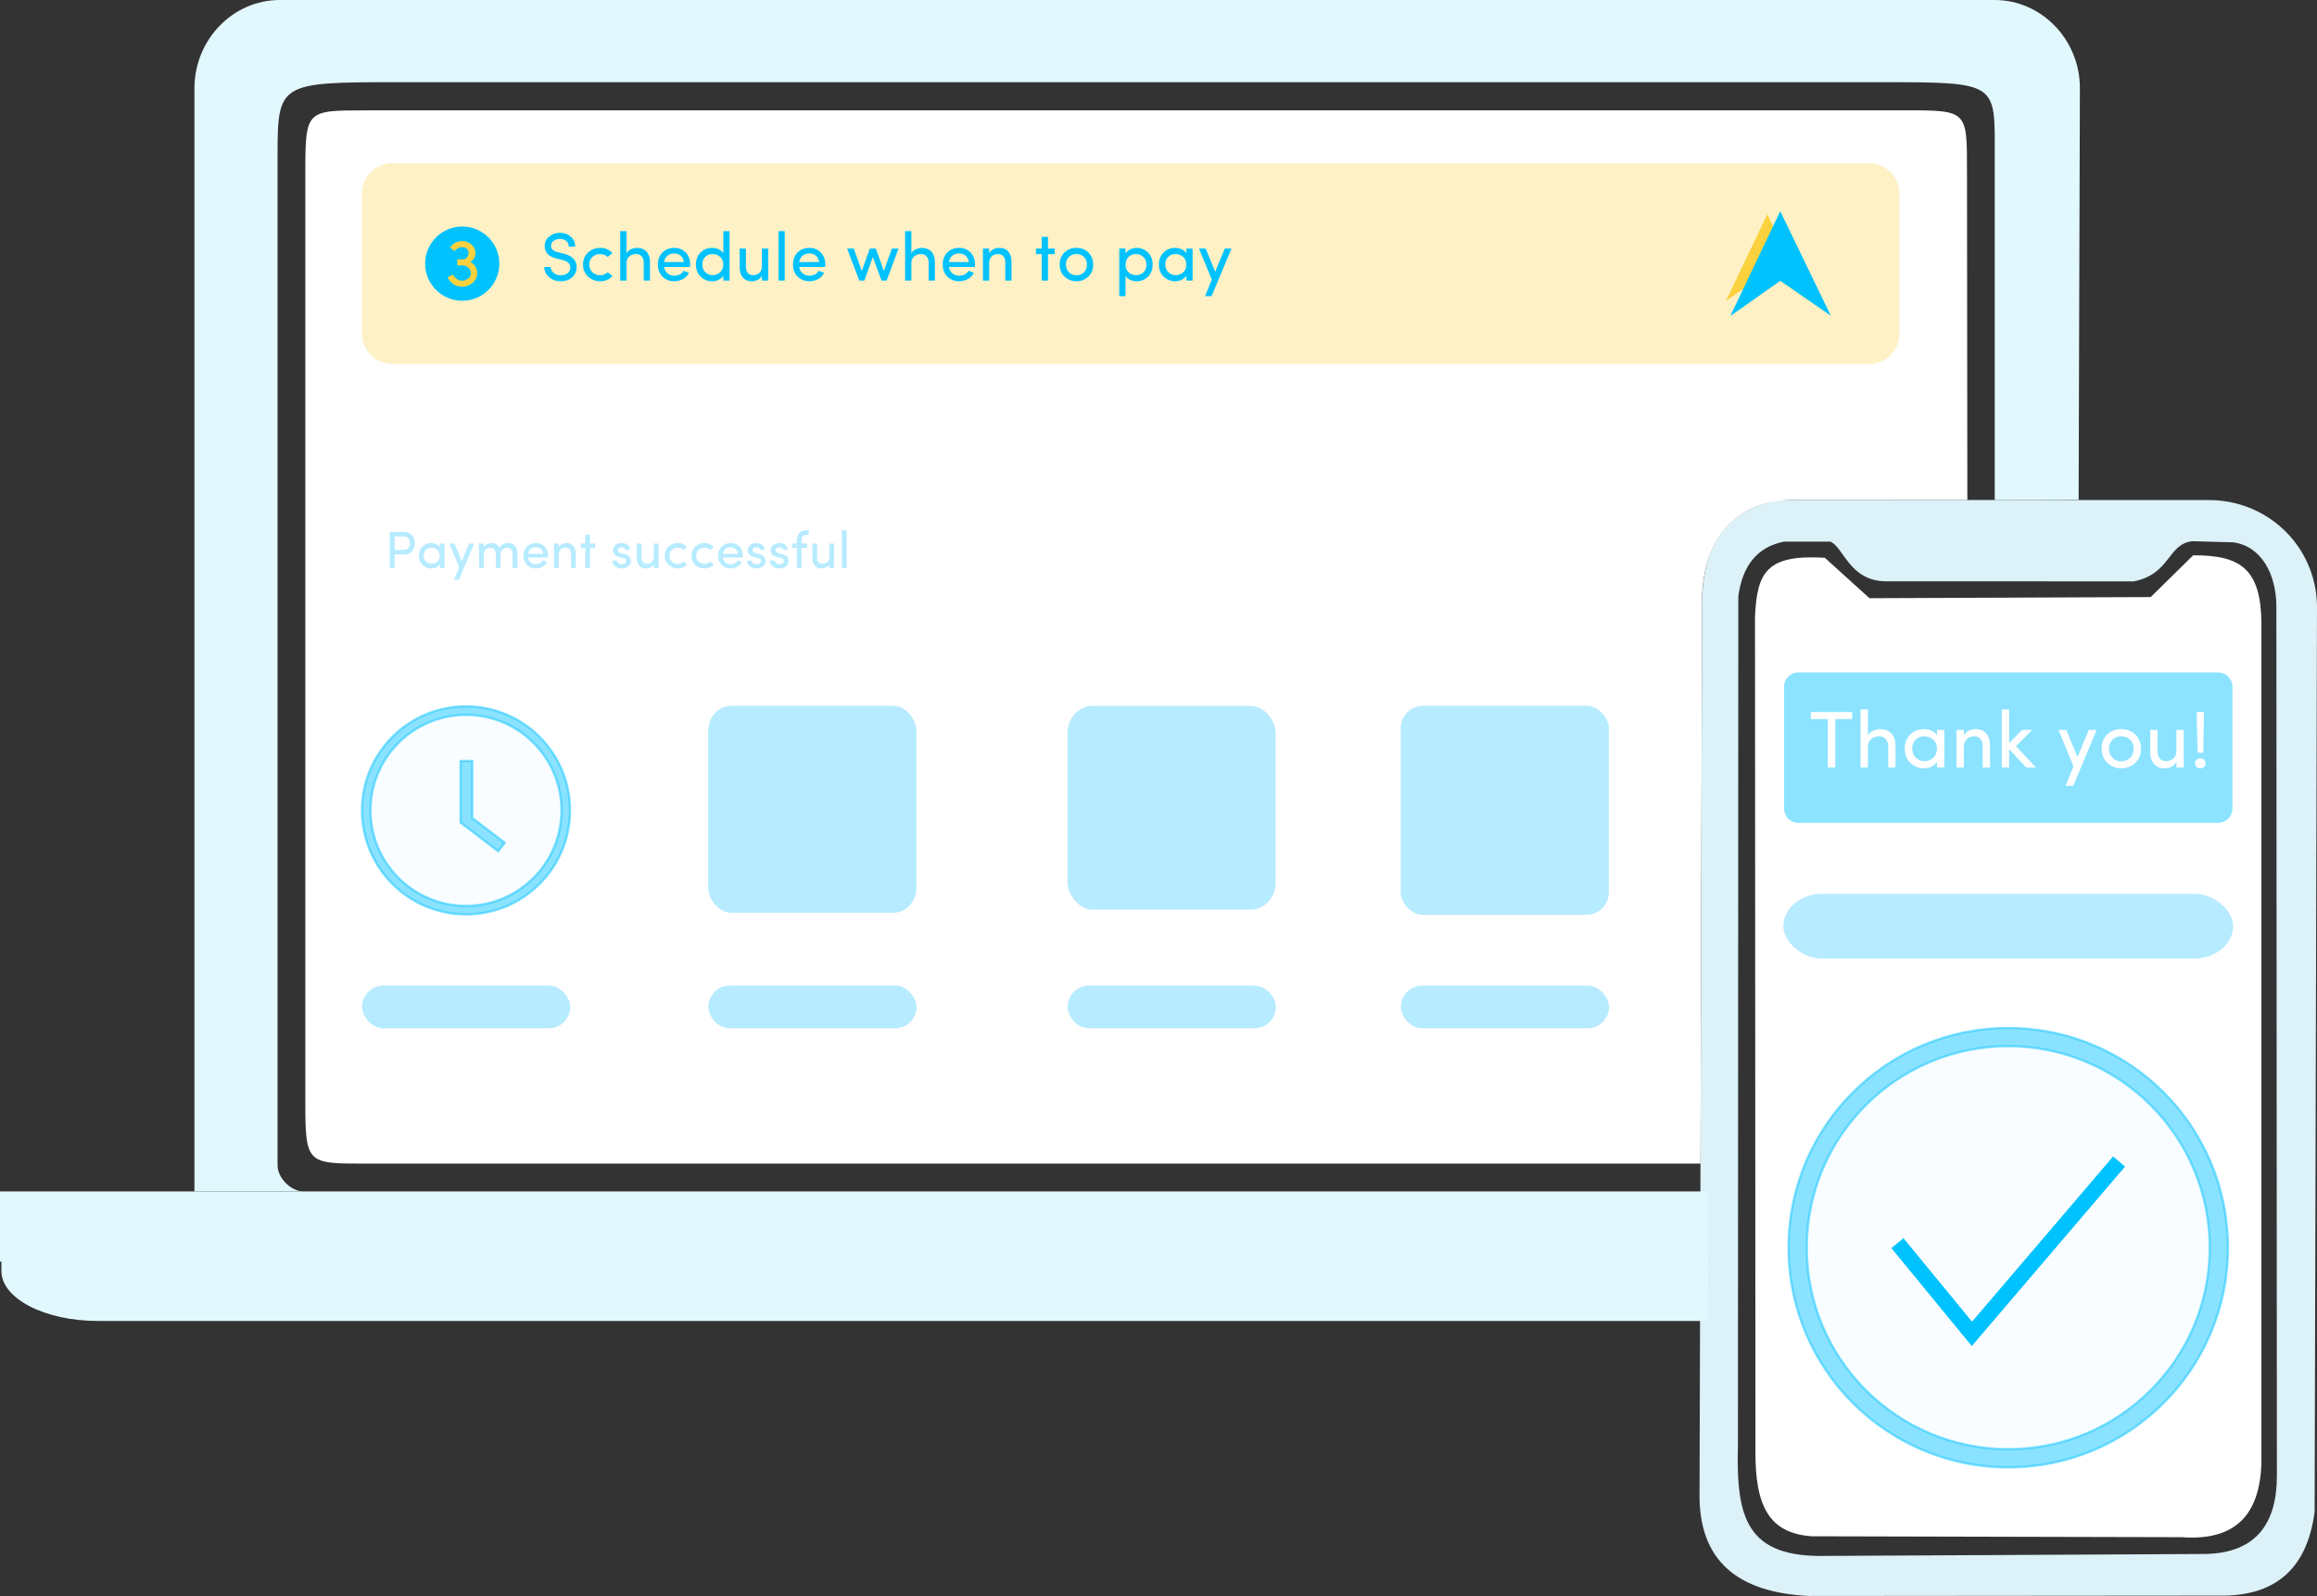<?xml version="1.0" encoding="UTF-8"?>
<!DOCTYPE svg PUBLIC "-//W3C//DTD SVG 1.1//EN" "http://www.w3.org/Graphics/SVG/1.1/DTD/svg11.dtd">
<!-- Creator: CorelDRAW 2018 (64-Bit Evaluation Version) -->
<svg xmlns="http://www.w3.org/2000/svg" xml:space="preserve" width="200.342mm" height="137.993mm" version="1.1" style="shape-rendering:geometricPrecision; text-rendering:geometricPrecision; image-rendering:optimizeQuality; fill-rule:evenodd; clip-rule:evenodd"
viewBox="0 0 17127.66 11797.32"
 xmlns:xlink="http://www.w3.org/1999/xlink">
 <rect x="0" y="0" width="17127.66" height="11797.32" fill="#333333" stroke="none"/>
 <defs>
  <style type="text/css">
   <![CDATA[
    .str0 {stroke:#00C2FF;stroke-width:17.1;stroke-miterlimit:22.926;stroke-opacity:0.45}
    .str1 {stroke:#00C2FF;stroke-width:115.82;stroke-miterlimit:22.926}
    .fil15 {fill:none}
    .fil5 {fill:#b7ebff}
    .fil4 {fill:#e2f8ff}
    .fil3 {fill:#e2f8ff}
    .fil9 {fill:#00C2FF}
    .fil6 {fill:#b7ebff}
    .fil11 {fill:#00C2FF;fill-rule:nonzero}
    .fil7 {fill:white;fill-rule:nonzero}
    .fil12 {fill:#acebff;fill-opacity:0.059}
    .fil0 {fill:#FFFFFF}
    .fil1 {fill:#00C2FF;fill-opacity:0.45}
    .fil2 {fill:#e2f8ff;fill-opacity:0.961}
    .fil14 {fill:#00C2FF}
    .fil8 {fill:#FBD13E;opacity: 0.3}
    .fil13 {fill:#FBD13E}
    .fil10 {fill:#FBD13E;fill-rule:nonzero}
   ]]>
  </style>
 </defs>
 <g id="Layer_x0020_1">
  <g id="_2467847683424">
   <path class="fil0" d="M13489.32 4122.91c-430.93,-25.61 -500.72,107.03 -516.08,434.38l3.3 6155.69c-4.97,425.68 103.98,620.06 414.94,643.14l2737.16 6.66c444.33,32.42 599.09,-217.91 588.32,-629.82l0 -6131.51c-5.67,-386.67 -144.42,-499.09 -504.81,-496.51l-313.76 308.53 -2078.96 8.47 -330.1 -299.03z"/>
   <path class="fil1" d="M13292.21 4970.75l3106.28 0c57.23,0 104.04,46.81 104.04,104.04l0 903.32c0,57.23 -46.82,104.04 -104.04,104.04l-3106.28 0c-57.21,0 -104.03,-46.82 -104.03,-104.04l0 -903.32c0,-57.23 46.82,-104.04 104.03,-104.04z"/>
   <path class="fil2" d="M16288.84 11487.01l-2783.18 14.13c-595.14,14.83 -673.23,-276.55 -658.51,-819.25l2.76 -6274.78c30.75,-225.66 139.7,-363.96 337.14,-403.36l342.71 -0.15c99.83,39.47 140.16,294.14 416.35,293.4l1827.96 0.33c272.74,-54.77 246.51,-275.54 432.56,-296.81l303.48 8.39c206.22,29.46 314.48,233.22 317.22,467.35l3.88 6433.22c0.21,348.07 -151.01,575.56 -542.37,577.54zm-3123.14 -7791.64c-374.07,59.13 -592.09,300.37 -583.78,805.61l-18.53 6525.53c-11.53,516.33 288.01,744.68 805.98,770.8l3028.32 -2.55c405.26,8.57 655.21,-181.93 712.4,-619.48l17.59 -6699.26c-9.23,-447.25 -373.15,-782.04 -802.11,-779.5l-3159.86 -1.15z"/>
   <path class="fil3" d="M12624.5 9764.42l-11901.97 0c-391.66,0 -712.04,-165.87 -712.04,-368.65l0 -69.48 -10.49 0 0 -519.71 12629.94 0 -1.87 330.15 -3.57 627.69z"/>
   <path class="fil4" d="M12629.94 8806.57l-10398.43 0c-89.19,-8.35 -179.76,-103.27 -179.76,-192.87l0 -7456.43c0,-542.93 8.6,-549.77 878.95,-549.77l10950.98 0c895.94,0 863.85,-2.33 863.86,545.68l0.09 2542.77 619.92 -1.27 9.4 -3041.82c1.1,-359.1 -283.72,-652.88 -630.53,-652.88l-12676.46 0c-346.81,0 -630.53,293.78 -630.53,652.88l0 8153.69 11192.51 0z"/>
   <path class="fil0" d="M2705.8 815.94l11385.74 -0.4c456.71,-0.02 448.38,3.96 448.86,457.97l2.56 2422.37 -1247.7 -0.46c-329.69,-11.99 -687.5,152.78 -713.31,706.83l-11.68 4199.13 -9864.47 0c-436.23,0 -448.86,3.75 -448.86,-457.97l0 -6869.49c0,-461.72 7.51,-457.96 448.86,-457.97z"/>
   <rect class="fil5" x="13182.67" y="6606.6" width="3325.36" height="479.16" rx="288.27" ry="239.58"/>
   <rect class="fil5" x="5235.21" y="5217.01" width="1538.86" height="1530.27" rx="170.08" ry="185.7"/>
   <rect class="fil5" x="7891.28" y="5217.57" width="1538.86" height="1506.59" rx="185.9" ry="201.06"/>
   <rect class="fil5" x="2676.39" y="7285.47" width="1538.86" height="315.53" rx="157.84" ry="157.77"/>
   <rect class="fil5" x="5236.27" y="7285.48" width="1538.86" height="315.52" rx="157.83" ry="157.76"/>
   <rect class="fil5" x="7892.34" y="7285.48" width="1538.86" height="315.52" rx="157.83" ry="157.76"/>
   <path class="fil6" d="M2986.93 3965.66l-69.81 0 0 99.21 67.75 0c14.74,-0.13 26,-4.69 33.85,-13.76 7.78,-9.08 11.77,-20.78 11.9,-35.27 0,-14.47 -3.73,-26.57 -11.13,-36.22 -7.72,-9.33 -18.59,-13.96 -32.56,-13.96zm-105.71 232.4l0 -265.98 106.1 0c26.31,0 45.94,8.1 59.07,24.31 13.45,15.76 20.14,35.39 20.14,59.07 0,23.74 -6.69,43.5 -20.01,59.26 -13.38,15.82 -33.14,23.74 -59.32,23.74l-70.07 0 0 99.6 -35.9 0z"/>
   <path id="1" class="fil6" d="M3233.29 4151.35c11.58,-10.81 17.37,-25.35 17.37,-43.69 0,-18.34 -6.04,-32.81 -18.07,-43.37 -12.1,-10.55 -26.32,-15.88 -42.66,-16.02 -16.41,0 -30.11,5.47 -41.18,16.41 -11.06,10.81 -16.59,24.96 -16.59,42.59 0,17.56 5.66,32.04 16.98,43.3 11.33,11.32 25.29,16.99 41.89,16.99 16.6,0 30.69,-5.41 42.27,-16.22zm52.89 46.71l-35.13 0 0 -27.67c-5.67,9.46 -14.23,17.05 -25.67,22.84 -11.46,5.79 -23.94,8.69 -37.57,8.69 -24.97,0 -46.65,-8.75 -64.99,-26.25 -17.69,-17.44 -26.57,-40.09 -26.57,-67.81 0,-27.8 8.75,-50.38 26.19,-67.69 17.5,-17.37 39.31,-26.12 65.44,-26.25 13.06,0 25.67,2.7 37.7,8.1 11.84,5.92 20.33,13.51 25.49,22.84l0 -27.09 35.13 0 0 180.29z"/>
   <polygon id="2" class="fil6" points="3505.07,4017.78 3393.12,4285.69 3356.38,4285.69 3394.21,4192.53 3322.02,4017.78 3359.53,4017.78 3413.45,4148.26 3467.57,4017.78 "/>
   <path id="3" class="fil6" d="M3700.28 4101.1l0 96.97 -35.13 0 0 -102.04c0,-14.93 -3.6,-26.44 -10.75,-34.62 -6.88,-8.5 -16.99,-12.74 -30.17,-12.74 -13.06,0 -24.39,4.44 -33.91,13.32 -9.58,8.87 -14.35,21.94 -14.35,39.11l0 96.97 -35.13 0 0 -180.29 35.13 0 0 27.41c4.18,-8.62 11,-15.7 20.59,-21.17 10.04,-5.47 19.18,-8.43 27.35,-8.94 34.68,-2.12 57.65,10.04 68.85,36.42 12.54,-25.03 33.26,-37.57 62.28,-37.57 22.59,0 39.76,6.94 51.47,20.91 12.03,13.7 18.08,33.39 18.08,59l0 104.23 -35.14 0 0 -101.66c0,-14.67 -3.67,-26.31 -10.93,-35 -7.85,-8.5 -18.47,-12.81 -31.79,-12.93 -13.25,-0.13 -24.32,4.63 -33.07,14.29 -8.81,9.65 -13.26,22.39 -13.39,38.34z"/>
   <path id="4" class="fil6" d="M4050.75 4107.41c0,7.98 -0.13,12.54 -0.38,13.83l-146.31 0c1.74,14.54 8.17,26.57 19.24,36.16 10.69,8.81 22.66,13.25 35.98,13.25 26.06,0 44.26,-9.33 54.69,-27.99 0.26,0 0.64,0.07 1.15,0.32 0.45,0.26 1.35,0.71 2.64,1.35 1.48,0.64 3.47,1.41 5.98,2.25 2.5,0.91 4.44,1.68 5.66,2.32l14.73 5.47c-7.4,15.18 -18.59,26.9 -33.58,35.13 -14.93,8.3 -31.4,12.42 -49.35,12.42 -25.8,0 -47.81,-8.69 -66.14,-26.13 -17.44,-17.44 -26.13,-40.28 -26.13,-68.39 0,-28.19 8.69,-50.77 26,-67.82 17.37,-16.98 39.31,-25.54 65.95,-25.66 26.63,0 48.12,8.62 64.47,25.8 16.92,17.11 25.41,39.69 25.41,67.68zm-52.63 -49.29c-10.04,-8.63 -22.52,-12.93 -37.32,-12.93 -14.86,0 -27.61,4.31 -38.28,12.93 -10.55,9.2 -16.73,21.17 -18.47,35.71l111.76 0c-1.74,-14.54 -7.66,-26.51 -17.7,-35.71z"/>
   <path id="5" class="fil6" d="M4130.54 4100.84l0 97.22 -35.13 0 0 -180.29 35.13 0 0 27.09c5.15,-10.04 12.87,-17.77 23.23,-23.04 10.29,-5.27 21.36,-7.91 33.14,-7.91 22.65,0 39.69,6.94 51.22,20.91 12.03,13.7 18.14,33.39 18.27,59l0 104.23 -35.13 0 0 -101.92c0,-15.18 -3.61,-26.9 -10.75,-35.07 -6.95,-8.56 -17.18,-12.81 -30.76,-12.81 -13.7,0 -25.35,4.45 -34.87,13.39 -9.58,8.87 -14.35,22.01 -14.35,39.18z"/>
   <polygon id="6" class="fil6" points="4361.4,3951.76 4361.4,4017.78 4399.23,4017.78 4399.23,4049.05 4361.4,4049.05 4361.4,4198.06 4326.27,4198.06 4326.27,4049.05 4293.84,4049.05 4293.84,4017.78 4326.27,4017.78 4326.27,3951.76 "/>
   <path id="7" class="fil6" d="M4552.17 4027.1c12.03,-8.81 26.57,-13.18 43.69,-13.18 17.05,0 31.2,4.37 42.34,13.12 11.2,8.75 17.57,21.23 19.05,37.45l-33.52 0c-1.03,-5.86 -4.12,-10.55 -9.27,-14.09 -5.66,-3.48 -11.9,-5.22 -18.85,-5.22 -6.88,0 -12.74,1.48 -17.5,4.45 -5.15,2.31 -8.36,6.37 -9.78,12.03 -1.35,5.66 -1.15,10.17 0.58,13.51 2.89,5.8 9.97,10.29 21.23,13.52l26.58 6.5c31.2,7.66 46.77,25.22 46.77,52.7 0,16.28 -6.75,29.4 -20.33,39.51 -13.7,9.71 -29.73,14.54 -48.06,14.54 -18.41,0 -34.36,-5.28 -47.94,-15.89 -13.58,-10.56 -20.46,-24.58 -20.71,-42.15l33.2 0c1.48,9.33 6.24,16.22 14.35,20.59 7.85,4.96 16.35,7.15 25.49,6.63 9.13,-0.52 16.21,-2.97 21.23,-7.34 5.02,-4.45 7.85,-9.78 8.5,-16.09 0.51,-6.3 -1.42,-11.32 -5.86,-15.11 -4.38,-3.8 -10.43,-6.57 -18.08,-8.3l-24.71 -5.73c-17.44,-4.7 -30.31,-11.58 -38.54,-20.78 -7.92,-9.52 -11.2,-21.42 -9.78,-35.77 1.35,-14.35 8.04,-25.93 19.95,-34.88z"/>
   <path id="8" class="fil6" d="M4832.57 4115.13l0 -97.35 35.13 0 0 180.29 -35.13 0 0 -26.9c-5.15,9.91 -12.87,17.57 -23.23,22.84 -10.29,5.27 -21.24,7.92 -32.81,7.92 -22.33,0 -39.51,-7.02 -51.54,-21.11 -12.03,-14.09 -18.01,-33.65 -17.88,-58.68l0 -104.36 35.13 0 0 101.86c0,14.99 3.48,26.77 10.36,35.33 6.95,8.42 17.37,12.61 31.33,12.61 13.96,0 25.55,-4.38 34.87,-13.19 9.33,-8.81 13.9,-21.88 13.77,-39.25z"/>
   <path id="9" class="fil6" d="M5010.79 4013.92c27.79,0 50.57,9.71 68.39,29.08l-26.77 22.26c-11.26,-11.32 -25.42,-16.99 -42.4,-16.99 -16.92,0 -31.33,5.47 -43.17,16.47 -11.9,10.81 -17.88,25.16 -17.88,43.11 0,17.88 6.05,32.43 18.08,43.62 12.1,11.26 26.51,16.86 43.37,16.86 16.98,0 31.01,-5.92 42.01,-17.76l27.15 22.39c-17.95,19.3 -40.66,28.96 -68.01,28.96 -27.41,0 -50.57,-8.69 -69.49,-26.06 -18.85,-17.64 -28.25,-40.28 -28.25,-68.01 0,-27.73 9.27,-50.32 27.73,-67.69 18.53,-17.37 41.57,-26.12 69.23,-26.25z"/>
   <path id="10" class="fil6" d="M5208.32 4013.92c27.79,0 50.57,9.71 68.39,29.08l-26.77 22.26c-11.26,-11.32 -25.42,-16.99 -42.4,-16.99 -16.92,0 -31.33,5.47 -43.17,16.47 -11.9,10.81 -17.88,25.16 -17.88,43.11 0,17.88 6.05,32.43 18.08,43.62 12.1,11.26 26.51,16.86 43.37,16.86 16.98,0 31.01,-5.92 42.01,-17.76l27.15 22.39c-17.95,19.3 -40.66,28.96 -68.01,28.96 -27.41,0 -50.57,-8.69 -69.49,-26.06 -18.85,-17.64 -28.25,-40.28 -28.25,-68.01 0,-27.73 9.27,-50.32 27.73,-67.69 18.53,-17.37 41.57,-26.12 69.23,-26.25z"/>
   <path id="11" class="fil6" d="M5490.71 4107.41c0,7.98 -0.13,12.54 -0.38,13.83l-146.31 0c1.74,14.54 8.17,26.57 19.24,36.16 10.69,8.81 22.66,13.25 35.98,13.25 26.06,0 44.26,-9.33 54.69,-27.99 0.26,0 0.64,0.07 1.15,0.32 0.45,0.26 1.35,0.71 2.64,1.35 1.48,0.64 3.47,1.41 5.98,2.25 2.5,0.91 4.44,1.68 5.66,2.32l14.73 5.47c-7.4,15.18 -18.59,26.9 -33.58,35.13 -14.93,8.3 -31.4,12.42 -49.35,12.42 -25.8,0 -47.81,-8.69 -66.14,-26.13 -17.44,-17.44 -26.13,-40.28 -26.13,-68.39 0,-28.19 8.69,-50.77 26,-67.82 17.37,-16.98 39.31,-25.54 65.95,-25.66 26.63,0 48.12,8.62 64.47,25.8 16.92,17.11 25.41,39.69 25.41,67.68zm-52.63 -49.29c-10.04,-8.63 -22.52,-12.93 -37.32,-12.93 -14.86,0 -27.61,4.31 -38.28,12.93 -10.55,9.2 -16.73,21.17 -18.47,35.71l111.76 0c-1.74,-14.54 -7.66,-26.51 -17.7,-35.71z"/>
   <path id="12" class="fil6" d="M5547.98 4027.1c12.03,-8.81 26.57,-13.18 43.69,-13.18 17.05,0 31.2,4.37 42.34,13.12 11.2,8.75 17.57,21.23 19.05,37.45l-33.52 0c-1.03,-5.86 -4.12,-10.55 -9.27,-14.09 -5.66,-3.48 -11.9,-5.22 -18.85,-5.22 -6.88,0 -12.74,1.48 -17.5,4.45 -5.15,2.31 -8.36,6.37 -9.78,12.03 -1.35,5.66 -1.15,10.17 0.58,13.51 2.89,5.8 9.97,10.29 21.23,13.52l26.58 6.5c31.2,7.66 46.77,25.22 46.77,52.7 0,16.28 -6.75,29.4 -20.33,39.51 -13.7,9.71 -29.73,14.54 -48.06,14.54 -18.41,0 -34.36,-5.28 -47.94,-15.89 -13.58,-10.56 -20.46,-24.58 -20.71,-42.15l33.2 0c1.48,9.33 6.24,16.22 14.35,20.59 7.85,4.96 16.35,7.15 25.49,6.63 9.13,-0.52 16.21,-2.97 21.23,-7.34 5.02,-4.45 7.85,-9.78 8.5,-16.09 0.51,-6.3 -1.42,-11.32 -5.86,-15.11 -4.38,-3.8 -10.43,-6.57 -18.08,-8.3l-24.71 -5.73c-17.44,-4.7 -30.31,-11.58 -38.54,-20.78 -7.92,-9.52 -11.2,-21.42 -9.78,-35.77 1.35,-14.35 8.04,-25.93 19.95,-34.88z"/>
   <path id="13" class="fil6" d="M5717.45 4027.1c12.03,-8.81 26.57,-13.18 43.69,-13.18 17.05,0 31.2,4.37 42.34,13.12 11.2,8.75 17.57,21.23 19.05,37.45l-33.52 0c-1.03,-5.86 -4.12,-10.55 -9.27,-14.09 -5.66,-3.48 -11.9,-5.22 -18.85,-5.22 -6.88,0 -12.74,1.48 -17.5,4.45 -5.15,2.31 -8.36,6.37 -9.78,12.03 -1.35,5.66 -1.15,10.17 0.58,13.51 2.89,5.8 9.97,10.29 21.23,13.52l26.58 6.5c31.2,7.66 46.77,25.22 46.77,52.7 0,16.28 -6.75,29.4 -20.33,39.51 -13.7,9.71 -29.73,14.54 -48.06,14.54 -18.41,0 -34.36,-5.28 -47.94,-15.89 -13.58,-10.56 -20.46,-24.58 -20.71,-42.15l33.2 0c1.48,9.33 6.24,16.22 14.35,20.59 7.85,4.96 16.35,7.15 25.49,6.63 9.13,-0.52 16.21,-2.97 21.23,-7.34 5.02,-4.45 7.85,-9.78 8.5,-16.09 0.51,-6.3 -1.42,-11.32 -5.86,-15.11 -4.38,-3.8 -10.43,-6.57 -18.08,-8.3l-24.71 -5.73c-17.44,-4.7 -30.31,-11.58 -38.54,-20.78 -7.92,-9.52 -11.2,-21.42 -9.78,-35.77 1.35,-14.35 8.04,-25.93 19.95,-34.88z"/>
   <path id="14" class="fil6" d="M5958.86 3919.73l19.69 0 0 33.58 -19.76 0c-22.58,0 -33.78,15.38 -33.52,46.2l0 18.27 41.69 0 0 31.27 -41.69 0 0 149.01 -35.13 0 0 -149.01 -35.13 0 0 -31.27 35.13 0 0 -18.27c0,-25.49 5.73,-45.11 17.24,-58.88 11.52,-13.83 28.7,-20.77 51.47,-20.9z"/>
   <path id="15" class="fil6" d="M6130.2 4115.13l0 -97.35 35.13 0 0 180.29 -35.13 0 0 -26.9c-5.15,9.91 -12.87,17.57 -23.23,22.84 -10.29,5.27 -21.24,7.92 -32.81,7.92 -22.33,0 -39.51,-7.02 -51.54,-21.11 -12.03,-14.09 -18.01,-33.65 -17.88,-58.68l0 -104.36 35.13 0 0 101.86c0,14.99 3.48,26.77 10.36,35.33 6.95,8.42 17.37,12.61 31.33,12.61 13.96,0 25.55,-4.38 34.87,-13.19 9.33,-8.81 13.9,-21.88 13.77,-39.25z"/>
   <polygon id="16" class="fil6" points="6223.43,4198.06 6223.43,3919.73 6258.56,3919.73 6258.56,4198.06 "/>
   <rect class="fil5" x="10354.11" y="5216.94" width="1538.86" height="1546.03" rx="166.56" ry="166.49"/>
   <rect class="fil5" x="10355.17" y="7285.47" width="1538.86" height="315.53" rx="157.84" ry="157.77"/>
   <polygon class="fil7" points="13386.48,5315.19 13386.48,5263.41 13691.75,5263.41 13691.75,5315.19 13566.79,5315.19 13566.79,5673.42 13511.45,5673.42 13511.45,5315.19 "/>
   <path id="1" class="fil7" d="M13807.69 5523.57l0 149.86 -54.15 0 0 -429.05 54.15 0 0 192.9c7.54,-15.47 20.43,-27.37 38.69,-35.5 18.15,-8.13 35.8,-12.2 52.86,-12.2 35.11,0 62.78,10.91 82.91,32.83 20.13,21.92 30.05,51.97 29.66,90.35l0 160.67 -54.15 0 0 -157.1c0,-23.11 -6.15,-40.87 -18.35,-53.46 -11.81,-13.58 -28.17,-20.33 -49.1,-20.33 -20.93,0 -39.86,6.64 -56.93,20.03 -17.06,13.39 -25.59,33.73 -25.59,61z"/>
   <path id="2" class="fil7" d="M14291.29 5601.42c17.86,-16.66 26.78,-39.08 26.78,-67.34 0,-28.27 -9.33,-50.59 -27.87,-66.85 -18.65,-16.27 -40.57,-24.5 -65.76,-24.7 -25.29,0 -46.41,8.43 -63.47,25.29 -17.06,16.66 -25.59,38.48 -25.59,65.66 0,27.08 8.73,49.39 26.18,66.74 17.46,17.46 38.98,26.19 64.57,26.19 25.59,0 47.3,-8.33 65.15,-24.99zm81.53 72l-54.15 0 0 -42.64c-8.73,14.58 -21.92,26.28 -39.57,35.21 -17.65,8.93 -36.89,13.39 -57.92,13.39 -38.48,0 -71.9,-13.49 -100.17,-40.46 -27.27,-26.88 -40.96,-61.79 -40.96,-104.54 0,-42.84 13.49,-77.65 40.37,-104.33 26.97,-26.78 60.6,-40.27 100.86,-40.46 20.13,0 39.57,4.16 58.12,12.5 18.25,9.12 31.34,20.83 39.28,35.21l0 -41.75 54.15 0 0 277.9z"/>
   <path id="3" class="fil7" d="M14516.72 5523.57l0 149.86 -54.15 0 0 -277.9 54.15 0 0 41.75c7.93,-15.47 19.83,-27.37 35.8,-35.5 15.87,-8.13 32.93,-12.2 51.08,-12.2 34.91,0 61.19,10.71 78.94,32.23 18.54,21.13 27.97,51.47 28.17,90.95l0 160.67 -54.15 0 0 -157.1c0,-23.41 -5.56,-41.46 -16.57,-54.06 -10.71,-13.18 -26.48,-19.73 -47.41,-19.73 -21.13,0 -39.08,6.84 -53.76,20.63 -14.77,13.69 -22.12,33.91 -22.12,60.4z"/>
   <polygon id="4" class="fil7" points="14851.75,5673.42 14797.6,5673.42 14797.6,5244.37 14851.75,5244.37 14851.75,5492.33 14947.65,5395.52 15021.45,5395.52 14902.34,5515.53 15049.91,5673.42 14978.41,5673.42 14851.75,5537.65 "/>
   <polygon id="5" class="fil7" points="15498.6,5395.52 15326.03,5808.51 15269.4,5808.51 15327.71,5664.89 15216.43,5395.52 15274.25,5395.52 15357.37,5596.66 15440.77,5395.52 "/>
   <path id="6" class="fil7" d="M15746.05 5601.92c17.36,-17.06 26.08,-39.48 26.08,-67.25 0,-27.87 -8.72,-50.08 -26.08,-66.74 -17.35,-16.76 -38.98,-25.19 -64.86,-25.39 -25.78,0 -47.51,8.33 -65.06,25.09 -17.75,16.86 -26.68,39.08 -26.68,66.74 0,27.57 8.73,49.99 26.08,67.25 17.36,17.35 39.08,25.98 65.16,25.98 26.19,0 48,-8.52 65.36,-25.68zm-65.06 77.46c-40.46,0 -74.78,-13.39 -103.15,-40.16 -28.37,-26.78 -42.55,-61.69 -42.55,-104.84 0,-43.14 13.99,-78.15 41.86,-104.92 27.87,-26.78 62.28,-40.07 103.34,-39.87 41.26,0 75.77,13.39 103.64,40.16 28.07,26.98 42.16,61.89 42.16,104.63 0,42.75 -14.09,77.56 -42.25,104.54 -28.17,26.97 -62.59,40.46 -103.05,40.46z"/>
   <path id="7" class="fil7" d="M16088.52 5545.58l0 -150.06 54.15 0 0 277.9 -54.15 0 0 -41.46c-7.93,15.27 -19.83,27.08 -35.8,35.21 -15.87,8.13 -32.73,12.2 -50.58,12.2 -34.42,0 -60.9,-10.81 -79.45,-32.53 -18.54,-21.72 -27.77,-51.87 -27.57,-90.45l0 -160.87 54.15 0 0 157c0,23.11 5.36,41.26 15.97,54.45 10.71,12.99 26.78,19.44 48.3,19.44 21.52,0 39.37,-6.75 53.75,-20.33 14.39,-13.58 21.42,-33.72 21.23,-60.5z"/>
   <path id="8" class="fil7" d="M16226.28 5642.58c0,-10.41 3.77,-19.24 11.31,-26.58 7.44,-7.34 16.56,-11.01 27.27,-11.01 10.61,0 19.94,3.57 27.67,10.71 7.84,7.14 11.7,16.07 11.7,26.88 0,10.81 -3.97,19.64 -11.99,26.38 -7.93,6.94 -17.06,10.41 -27.37,10.41 -10.32,0 -19.44,-3.37 -27.27,-10.11 -7.54,-7.15 -11.31,-16.07 -11.31,-26.68zm11.9 -379.17l54.15 0 -5.35 300.02 -42.25 0 -6.55 -300.02z"/>
   <path class="fil8" d="M2900.35 1206.61l10915.36 0c123.52,0 224.57,101.04 224.57,224.56l0 1035.3c0,123.52 -101.05,224.57 -224.57,224.57l-10915.36 0c-123.5,0 -224.56,-101.05 -224.56,-224.57l0 -1035.3c0,-123.52 101.06,-224.56 224.56,-224.56z"/>
   <ellipse class="fil9" cx="3416.91" cy="1948.83" rx="274.27" ry="274.28"/>
   <path class="fil10" d="M3417.42 1961.67l-37.11 0 0 -43.83 37.11 0c11.17,0.33 21.07,-3.03 29.81,-10.08 8.4,-7.56 13.69,-17.63 15.95,-30.06 2.35,-12.51 0.33,-23.01 -5.88,-31.57 -7.72,-11.84 -20.4,-18.13 -38.12,-18.98 -23.6,-2.09 -42.82,7.73 -57.6,29.56l-33.68 -26.62c8.99,-15.53 22.17,-27.79 39.38,-36.86 17.89,-8.56 36.45,-12.26 55.84,-10.91 26.54,1.26 48.45,10.99 65.58,29.14 17.8,17.38 26.45,37.95 25.95,61.8 0,6.38 -1.09,13.1 -3.19,20.15 -6.05,19.73 -17.97,34.68 -35.69,44.58 16.71,6.13 30.07,17.81 39.89,35.27 9.91,17.39 13.94,35.27 12.09,53.58 -2.86,27.88 -16.21,50.88 -40.05,68.94 -23.84,17.96 -50.97,25.86 -81.29,23.59 -21.49,-1.68 -40.89,-8.64 -58.1,-20.9 -17.22,-12.35 -30.4,-28.14 -39.55,-47.53l39.8 -21.59c6.04,12.76 14.45,23.01 25.11,30.73 11,8.65 22.92,13.52 35.94,14.53 19.14,0.92 35.44,-3.69 48.7,-14.02 14.78,-10.83 22.34,-24.19 22.84,-40.14 0.5,-15.87 -5.63,-29.64 -18.47,-41.31 -12.76,-11.67 -27.88,-17.47 -45.26,-17.47z"/>
   <path class="fil11" d="M4023.08 1973.65l47.38 0c0.33,15.7 7.43,29.9 21.28,42.64 13.85,12.76 31.32,19 52.61,18.66 21.28,0 37.92,-4.73 49.99,-14.1 11.99,-9.38 19.18,-21.79 21.45,-37.08 2.62,-31.83 -17.14,-52.53 -59.37,-62.07l-45.01 -11.57c-56.75,-14.44 -85.12,-44.84 -85.12,-91.03 0,-28.63 11.15,-52.11 33.44,-70.35 21.45,-18.66 48.06,-27.95 79.64,-27.95 31.67,0 58.27,9.37 79.97,28.2 21.62,18.75 32.43,43.49 32.43,74.15l-47.12 0c0,-17.23 -6.08,-31.08 -18.32,-41.63 -12.5,-10.39 -27.78,-15.62 -45.94,-15.62 -18.06,0 -34.03,4.73 -47.71,14.18 -12.83,9.46 -19.25,21.79 -19.25,36.99 0,23.56 16.81,39.27 50.34,47.11l45.52 11.15c33.35,8.87 57.93,22.72 73.72,41.63 15.88,18.92 22.21,41.97 19.08,69.08 -3.12,27.2 -15.2,49.41 -36.14,66.88 -20.95,17.4 -48.14,26.1 -81.58,26.1 -33.44,0 -62.15,-10.3 -86.14,-30.99 -23.39,-21.37 -35.13,-46.2 -35.13,-74.4z"/>
   <path id="1" class="fil11" d="M4437.21 1832.29c36.48,0 66.38,12.75 89.77,38.16l-35.13 29.22c-14.78,-14.86 -33.36,-22.3 -55.66,-22.3 -22.2,0 -41.12,7.18 -56.66,21.62 -15.62,14.19 -23.48,33.02 -23.48,56.58 0,23.48 7.94,42.57 23.73,57.25 15.88,14.78 34.8,22.13 56.92,22.13 22.29,0 40.7,-7.76 55.14,-23.31l35.63 29.39c-23.56,25.33 -53.36,38 -89.26,38 -35.98,0 -66.38,-11.4 -91.2,-34.21 -24.74,-23.13 -37.07,-52.86 -37.07,-89.26 0,-36.39 12.16,-66.03 36.39,-88.83 24.32,-22.8 54.55,-34.29 90.87,-34.45z"/>
   <path id="2" class="fil11" d="M4631.02 1946.38l0 127.6 -46.11 0 0 -365.32 46.11 0 0 164.26c6.41,-13.17 17.39,-23.31 32.93,-30.23 15.46,-6.92 30.49,-10.39 45.01,-10.39 29.9,0 53.45,9.28 70.6,27.95 17.14,18.66 25.59,44.25 25.25,76.93l0 136.8 -46.11 0 0 -133.76c0,-19.68 -5.24,-34.8 -15.63,-45.52 -10.05,-11.57 -23.98,-17.31 -41.8,-17.31 -17.82,0 -33.95,5.66 -48.47,17.06 -14.53,11.4 -21.78,28.71 -21.78,51.94z"/>
   <path id="3" class="fil11" d="M5101.56 1954.99c0,10.47 -0.17,16.47 -0.5,18.16l-192.04 0c2.28,19.08 10.73,34.87 25.25,47.46 14.02,11.57 29.73,17.4 47.2,17.4 34.21,0 58.1,-12.24 71.79,-36.74 0.33,0 0.84,0.09 1.51,0.43 0.6,0.33 1.78,0.92 3.46,1.77 1.95,0.85 4.57,1.86 7.86,2.96 3.29,1.18 5.83,2.2 7.43,3.03l19.34 7.18c-9.71,19.93 -24.4,35.3 -44.08,46.11 -19.59,10.89 -41.21,16.3 -64.77,16.3 -33.86,0 -62.74,-11.4 -86.82,-34.29 -22.88,-22.89 -34.28,-52.86 -34.28,-89.77 0,-36.98 11.4,-66.62 34.12,-89.01 22.8,-22.3 51.59,-33.53 86.55,-33.69 34.97,0 63.17,11.31 84.62,33.86 22.21,22.46 33.36,52.1 33.36,88.83zm-69.08 -64.68c-13.17,-11.32 -29.56,-16.98 -48.98,-16.98 -19.51,0 -36.23,5.66 -50.25,16.98 -13.85,12.07 -21.95,27.78 -24.24,46.87l146.69 0c-2.28,-19.08 -10.05,-34.8 -23.22,-46.87z"/>
   <path id="4" class="fil11" d="M5323.57 2012.41c15.37,-14.35 23.06,-33.44 23.06,-57.34 0,-23.9 -7.94,-42.81 -23.73,-56.66 -15.88,-13.85 -34.45,-20.86 -55.73,-21.03 -21.37,0 -39.28,7.18 -53.8,21.54 -14.53,14.53 -21.78,33.27 -21.78,56.42 0,23.05 7.34,41.97 22.04,56.58 14.7,14.7 32.85,22.04 54.47,22.04 21.62,0 40.11,-7.18 55.48,-21.54zm69.67 61.56l-46.11 0 0 -36.31c-7.43,12.41 -18.66,22.37 -33.69,29.97 -15.04,7.6 -31.5,11.4 -49.49,11.4 -32.85,0 -61.22,-11.49 -85.12,-34.45 -22.89,-22.89 -34.37,-52.61 -34.37,-89.01 0,-36.48 11.4,-66.12 34.12,-88.83 22.8,-22.8 51.09,-34.29 84.95,-34.45 18.24,0 34.87,3.55 49.74,10.64 14.77,7.1 26.09,17.14 33.86,29.98l0 -164.26 46.11 0 0 365.32z"/>
   <path id="5" class="fil11" d="M5632.32 1965.12l0 -127.77 46.11 0 0 236.62 -46.11 0 0 -35.3c-6.75,13 -16.89,23.06 -30.49,29.98 -13.52,6.92 -27.87,10.39 -43.07,10.39 -29.3,0 -51.85,-9.21 -67.64,-27.7 -15.79,-18.5 -23.65,-44.17 -23.48,-77.02l0 -136.98 46.11 0 0 133.68c0,19.67 4.57,35.13 13.6,46.36 9.11,11.06 22.8,16.55 41.12,16.55 18.33,0 33.53,-5.75 45.77,-17.31 12.24,-11.57 18.24,-28.72 18.07,-51.52z"/>
   <polygon id="6" class="fil11" points="5754.68,2073.98 5754.68,1708.65 5800.79,1708.65 5800.79,2073.98 "/>
   <path id="7" class="fil11" d="M6100.58 1954.99c0,10.47 -0.17,16.47 -0.5,18.16l-192.04 0c2.28,19.08 10.73,34.87 25.25,47.46 14.02,11.57 29.73,17.4 47.2,17.4 34.21,0 58.1,-12.24 71.79,-36.74 0.33,0 0.84,0.09 1.51,0.43 0.6,0.33 1.78,0.92 3.46,1.77 1.95,0.85 4.57,1.86 7.86,2.96 3.29,1.18 5.83,2.2 7.43,3.03l19.34 7.18c-9.71,19.93 -24.4,35.3 -44.08,46.11 -19.59,10.89 -41.21,16.3 -64.77,16.3 -33.86,0 -62.74,-11.4 -86.82,-34.29 -22.88,-22.89 -34.28,-52.86 -34.28,-89.77 0,-36.98 11.4,-66.62 34.12,-89.01 22.8,-22.3 51.59,-33.53 86.55,-33.69 34.97,0 63.17,11.31 84.62,33.86 22.21,22.46 33.36,52.1 33.36,88.83zm-69.08 -64.68c-13.17,-11.32 -29.56,-16.98 -48.98,-16.98 -19.51,0 -36.23,5.66 -50.25,16.98 -13.85,12.07 -21.95,27.78 -24.24,46.87l146.69 0c-2.28,-19.08 -10.05,-34.8 -23.22,-46.87z"/>
   <polygon id="8" class="fil11" points="6641.97,1837.35 6554.4,2073.98 6516.32,2073.98 6451.97,1900.18 6389.64,2073.98 6352.07,2073.98 6261.96,1837.35 6311.2,1837.35 6370.3,2002.96 6429.76,1837.35 6474.26,1837.35 6533.63,2002.96 6592.75,1837.35 "/>
   <path id="9" class="fil11" d="M6736.98 1946.38l0 127.6 -46.11 0 0 -365.32 46.11 0 0 164.26c6.41,-13.17 17.39,-23.31 32.93,-30.23 15.46,-6.92 30.49,-10.39 45.01,-10.39 29.9,0 53.45,9.28 70.6,27.95 17.14,18.66 25.59,44.25 25.25,76.93l0 136.8 -46.11 0 0 -133.76c0,-19.68 -5.24,-34.8 -15.63,-45.52 -10.05,-11.57 -23.98,-17.31 -41.8,-17.31 -17.82,0 -33.95,5.66 -48.47,17.06 -14.53,11.4 -21.78,28.71 -21.78,51.94z"/>
   <path id="10" class="fil11" d="M7207.52 1954.99c0,10.47 -0.17,16.47 -0.5,18.16l-192.04 0c2.28,19.08 10.73,34.87 25.25,47.46 14.02,11.57 29.73,17.4 47.2,17.4 34.21,0 58.1,-12.24 71.79,-36.74 0.33,0 0.84,0.09 1.51,0.43 0.6,0.33 1.78,0.92 3.46,1.77 1.95,0.85 4.57,1.86 7.86,2.96 3.29,1.18 5.83,2.2 7.43,3.03l19.34 7.18c-9.71,19.93 -24.4,35.3 -44.08,46.11 -19.59,10.89 -41.21,16.3 -64.77,16.3 -33.86,0 -62.74,-11.4 -86.82,-34.29 -22.88,-22.89 -34.28,-52.86 -34.28,-89.77 0,-36.98 11.4,-66.62 34.12,-89.01 22.8,-22.3 51.59,-33.53 86.55,-33.69 34.97,0 63.17,11.31 84.62,33.86 22.21,22.46 33.36,52.1 33.36,88.83zm-69.08 -64.68c-13.17,-11.32 -29.56,-16.98 -48.98,-16.98 -19.51,0 -36.23,5.66 -50.25,16.98 -13.85,12.07 -21.95,27.78 -24.24,46.87l146.69 0c-2.28,-19.08 -10.05,-34.8 -23.22,-46.87z"/>
   <path id="11" class="fil11" d="M7312.24 1946.38l0 127.6 -46.11 0 0 -236.62 46.11 0 0 35.56c6.75,-13.17 16.88,-23.31 30.48,-30.23 13.52,-6.92 28.04,-10.39 43.5,-10.39 29.73,0 52.1,9.11 67.21,27.44 15.79,17.99 23.82,43.83 23.99,77.44l0 136.8 -46.11 0 0 -133.76c0,-19.94 -4.73,-35.3 -14.1,-46.03 -9.12,-11.23 -22.55,-16.81 -40.37,-16.81 -17.99,0 -33.27,5.83 -45.77,17.57 -12.58,11.65 -18.83,28.88 -18.83,51.43z"/>
   <polygon id="12" class="fil11" points="7746.89,1750.72 7746.89,1837.35 7796.54,1837.35 7796.54,1878.4 7746.89,1878.4 7746.89,2073.98 7700.78,2073.98 7700.78,1878.4 7658.22,1878.4 7658.22,1837.35 7700.78,1837.35 7700.78,1750.72 "/>
   <path id="13" class="fil11" d="M8012.81 2013.09c14.78,-14.53 22.21,-33.61 22.21,-57.25 0,-23.73 -7.43,-42.64 -22.21,-56.84 -14.77,-14.27 -33.19,-21.45 -55.23,-21.62 -21.95,0 -40.45,7.1 -55.4,21.36 -15.11,14.36 -22.72,33.27 -22.72,56.84 0,23.48 7.44,42.57 22.21,57.25 14.78,14.78 33.27,22.13 55.48,22.13 22.3,0 40.87,-7.26 55.65,-21.87zm-55.39 65.96c-34.46,0 -63.67,-11.4 -87.83,-34.21 -24.15,-22.8 -36.23,-52.53 -36.23,-89.26 0,-36.74 11.91,-66.54 35.63,-89.34 23.73,-22.8 53.04,-34.12 88,-33.95 35.13,0 64.52,11.4 88.24,34.2 23.9,22.97 35.9,52.7 35.9,89.09 0,36.4 -11.99,66.04 -35.98,89.01 -23.99,22.96 -53.29,34.45 -87.74,34.45z"/>
   <path id="14" class="fil11" d="M8342.5 1899.09c-14.61,14.53 -21.95,33.86 -21.95,58.1 0,24.15 7.77,42.99 23.22,56.49 15.54,13.52 33.86,20.27 55.14,20.27 21.29,0 39.44,-7.1 54.39,-21.28 14.18,-14.11 21.28,-32.68 21.28,-55.74 0,-23.05 -7.43,-42.05 -22.3,-56.83 -14.94,-14.78 -33.35,-22.3 -55.06,-22.47 -21.79,-0.17 -40.03,7.01 -54.72,21.45zm-68.57 -61.73l46.11 0 0 37.24c7.76,-13.25 19,-23.48 33.86,-30.56 14.53,-7.86 30.73,-11.74 48.72,-11.74 33.02,0 60.97,11.48 83.77,34.54 22.89,22.8 34.28,52.53 34.28,89.09 0,36.56 -11.31,66.21 -34.03,89.01 -22.64,22.72 -50.67,34.12 -84.03,34.12 -17.99,0 -34.45,-3.55 -49.48,-10.64 -14.95,-7.1 -26.02,-17.06 -33.1,-29.73l0 150.32 -46.11 0 0 -351.65z"/>
   <path id="15" class="fil11" d="M8746.59 2012.67c15.2,-14.19 22.8,-33.27 22.8,-57.34 0,-24.07 -7.94,-43.07 -23.73,-56.92 -15.88,-13.85 -34.54,-20.86 -55.99,-21.03 -21.54,0 -39.52,7.18 -54.05,21.54 -14.53,14.19 -21.78,32.77 -21.78,55.9 0,23.06 7.43,42.06 22.3,56.84 14.86,14.87 33.19,22.3 54.97,22.3 21.79,0 40.28,-7.1 55.48,-21.28zm69.41 61.31l-46.11 0 0 -36.31c-7.43,12.41 -18.66,22.37 -33.69,29.97 -15.03,7.6 -31.42,11.4 -49.32,11.4 -32.76,0 -61.22,-11.49 -85.29,-34.45 -23.23,-22.89 -34.88,-52.61 -34.88,-89.01 0,-36.48 11.48,-66.12 34.37,-88.83 22.97,-22.8 51.6,-34.29 85.89,-34.45 17.14,0 33.69,3.55 49.48,10.64 15.54,7.77 26.69,17.74 33.44,29.98l0 -35.56 46.11 0 0 236.62z"/>
   <polygon id="16" class="fil11" points="9103.3,1837.35 8956.36,2189 8908.14,2189 8957.8,2066.72 8863.05,1837.35 8912.28,1837.35 8983.04,2008.62 9054.06,1837.35 "/>
   <path class="fil12" d="M14845.35 7598.48c897.1,0 1624.35,727.25 1624.35,1624.35 0,897.1 -727.25,1624.35 -1624.35,1624.35 -897.1,0 -1624.35,-727.25 -1624.35,-1624.35 0,-897.1 727.25,-1624.35 1624.35,-1624.35z"/>
   <path class="fil1 str0" d="M14845.35 7598.48c897.1,0 1624.35,727.25 1624.35,1624.35 0,897.1 -727.25,1624.35 -1624.35,1624.35 -897.1,0 -1624.35,-727.25 -1624.35,-1624.35 0,-897.1 727.25,-1624.35 1624.35,-1624.35zm0 135.36c822.36,0 1488.99,666.63 1488.99,1488.99 0,822.36 -666.63,1488.99 -1488.99,1488.99 -822.36,0 -1488.99,-666.63 -1488.99,-1488.99 0,-822.36 666.63,-1488.99 1488.99,-1488.99z"/>
   <g>
    <path class="fil12" d="M3444.76 5220.91c424.95,0 769.43,344.49 769.43,769.43 0,424.94 -344.48,769.43 -769.43,769.43 -424.95,0 -769.43,-344.49 -769.43,-769.43 0,-424.94 344.48,-769.43 769.43,-769.43z"/>
    <path class="fil1 str0" d="M3444.76 5220.91c424.95,0 769.43,344.49 769.43,769.43 0,424.94 -344.48,769.43 -769.43,769.43 -424.95,0 -769.43,-344.49 -769.43,-769.43 0,-424.94 344.48,-769.43 769.43,-769.43zm0 64.12c389.54,0 705.31,315.77 705.31,705.31 0,389.54 -315.77,705.31 -705.31,705.31 -389.54,0 -705.31,-315.77 -705.31,-705.31 0,-389.54 315.77,-705.31 705.31,-705.31z"/>
    <polygon class="fil1 str0" points="3404.34,5624.55 3491.28,5624.55 3491.28,6046.22 3731.62,6229.38 3683.14,6292.99 3404.41,6080.57 3404.48,6080.48 3404.34,6080.48 "/>
   </g>
   <g>
    <polygon class="fil13" points="13064.42,2009.15 12758.65,2224.56 13064.01,1584.21 13372.76,2222.48 "/>
    <polygon class="fil14" points="13160.48,2075.62 12790.41,2336.33 13159.97,1561.32 13533.65,2333.81 "/>
   </g>
   <polyline class="fil15 str1" points="14026.13,9189.35 14576.72,9859.77 15664.58,8585.89 "/>
  </g>
 </g>
</svg>
